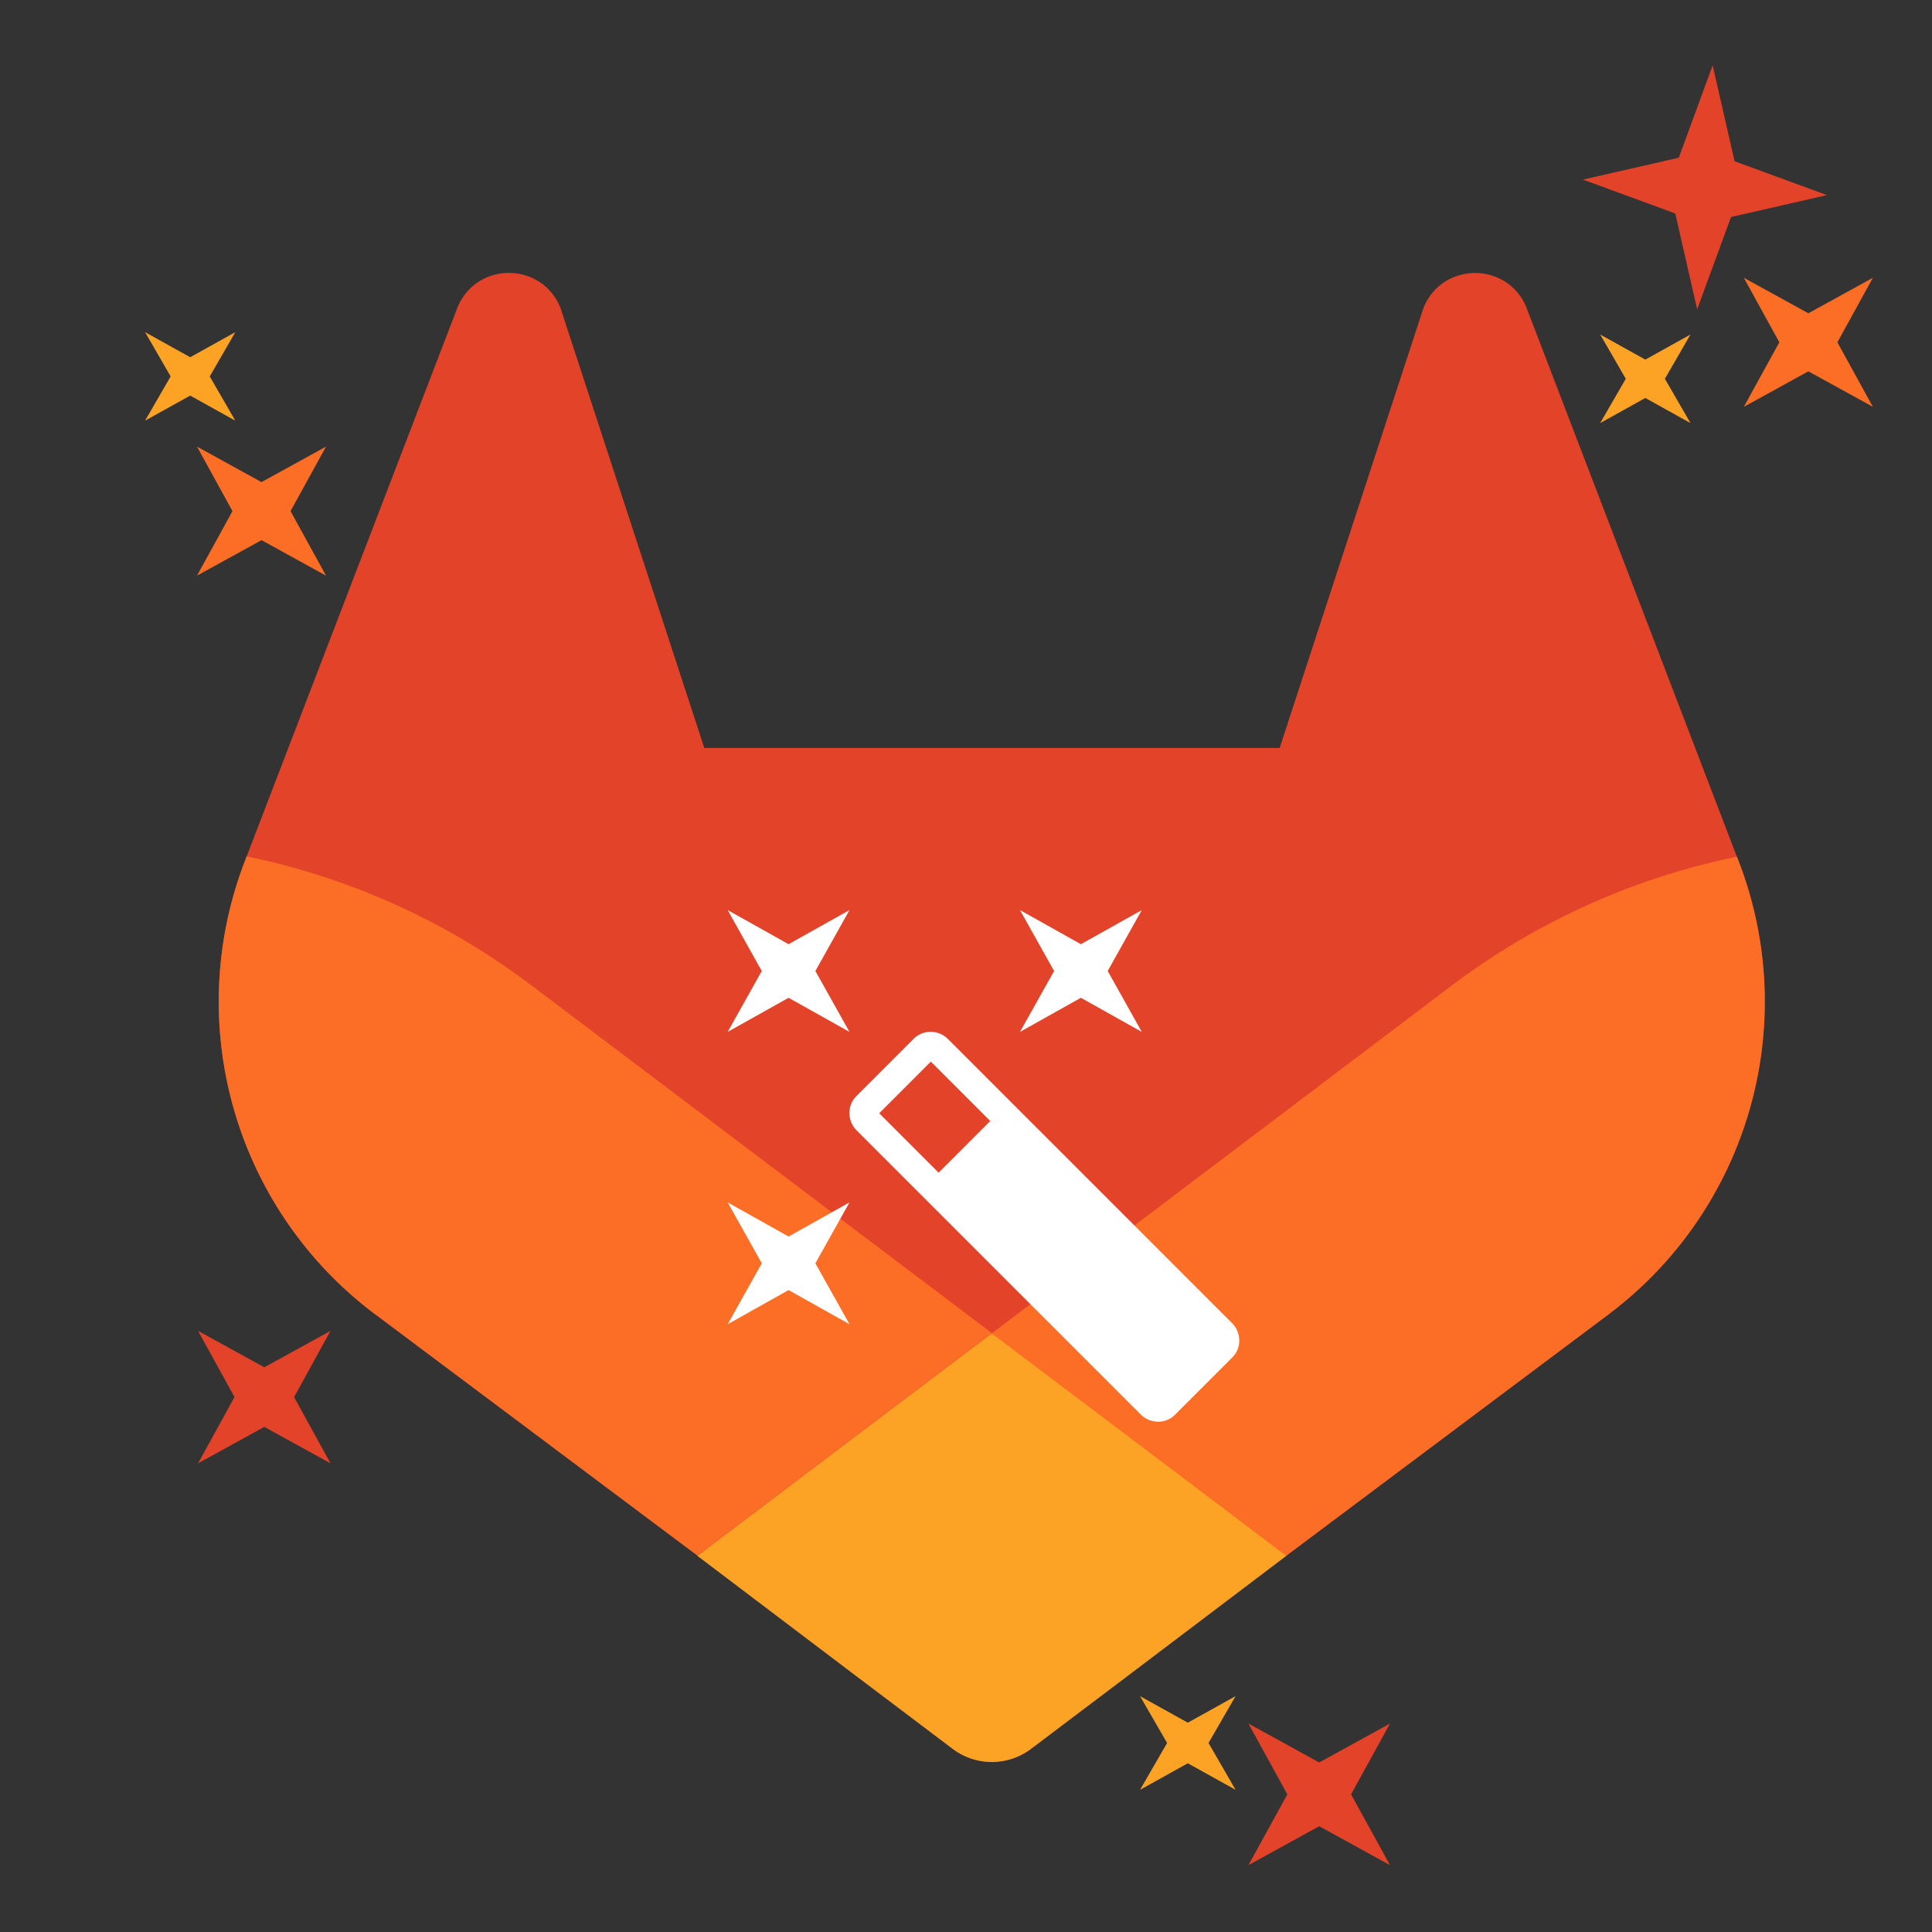 <?xml version="1.0" encoding="UTF-8" standalone="no"?>
<svg
   viewBox="0 0 240 240"
   version="1.1"
   id="svg492"
   xml:space="preserve"
   width="240"
   height="240"
   sodipodi:docname="gitlab-enhancer.svg"
   inkscape:version="1.2.2 (b0a8486541, 2022-12-01)"
   inkscape:export-filename="gitlab-enhancer-128.png"
   inkscape:export-xdpi="51.200001"
   inkscape:export-ydpi="51.200001"
   xmlns:inkscape="http://www.inkscape.org/namespaces/inkscape"
   xmlns:sodipodi="http://sodipodi.sourceforge.net/DTD/sodipodi-0.dtd"
   xmlns="http://www.w3.org/2000/svg"
   xmlns:svg="http://www.w3.org/2000/svg"><rect x="0" y="0" width="240" height="240" fill="#333333" stroke="none"/><sodipodi:namedview
   id="namedview34"
   pagecolor="#ffffff"
   bordercolor="#000000"
   borderopacity="0.25"
   inkscape:showpageshadow="2"
   inkscape:pageopacity="0.0"
   inkscape:pagecheckerboard="0"
   inkscape:deskcolor="#d1d1d1"
   showgrid="false"
   inkscape:zoom="0.26160424"
   inkscape:cx="-1360.8342"
   inkscape:cy="-512.22411"
   inkscape:window-width="1446"
   inkscape:window-height="979"
   inkscape:window-x="498"
   inkscape:window-y="265"
   inkscape:window-maximized="0"
   inkscape:current-layer="svg492" /><defs
   id="defs481"><style
     id="style479">.cls-1{fill:#e24329;}.cls-2{fill:#fc6d26;}.cls-3{fill:#fca326;}</style><clipPath
     clipPathUnits="userSpaceOnUse"
     id="clipPath5760"><rect
       style="fill:#fc6d26"
       id="rect5762"
       width="7.992"
       height="7.268"
       x="3.061"
       y="15.307" /></clipPath><clipPath
     clipPathUnits="userSpaceOnUse"
     id="clipPath5760-6"><rect
       style="fill:#fc6d26"
       id="rect5762-7"
       width="7.992"
       height="7.268"
       x="3.061"
       y="15.307" /></clipPath><clipPath
     clipPathUnits="userSpaceOnUse"
     id="clipPath5760-3"><rect
       style="fill:#fc6d26"
       id="rect5762-5"
       width="7.992"
       height="7.268"
       x="3.061"
       y="15.307" /></clipPath><clipPath
     clipPathUnits="userSpaceOnUse"
     id="clipPath5760-6-2"><rect
       style="fill:#fc6d26"
       id="rect5762-7-9"
       width="7.992"
       height="7.268"
       x="3.061"
       y="15.307" /></clipPath><clipPath
     clipPathUnits="userSpaceOnUse"
     id="clipPath5760-6-2-2"><rect
       style="fill:#fc6d26"
       id="rect5762-7-9-7"
       width="7.992"
       height="7.268"
       x="3.061"
       y="15.307" /></clipPath><clipPath
     clipPathUnits="userSpaceOnUse"
     id="clipPath5760-3-9"><rect
       style="fill:#fc6d26"
       id="rect5762-5-3"
       width="7.992"
       height="7.268"
       x="3.061"
       y="15.307" /></clipPath><clipPath
     clipPathUnits="userSpaceOnUse"
     id="clipPath5760-3-9-0"><rect
       style="fill:#fc6d26"
       id="rect5762-5-3-6"
       width="7.992"
       height="7.268"
       x="3.061"
       y="15.307" /></clipPath><clipPath
     clipPathUnits="userSpaceOnUse"
     id="clipPath5760-3-9-0-6"><rect
       style="fill:#fc6d26"
       id="rect5762-5-3-6-1"
       width="7.992"
       height="7.268"
       x="3.061"
       y="15.307" /></clipPath></defs>
    <path
   class="cls-1"
   d="m 216.031,107.113 -0.27,-0.69 -26.14,-68.22 a 6.81,6.81 0 0 0 -2.69,-3.24 7,7 0 0 0 -8,0.43 7,7 0 0 0 -2.32,3.52 l -17.65,54 H 87.491 l -17.65,-54 a 6.86,6.86 0 0 0 -2.32,-3.53 7,7 0 0 0 -8,-0.43 6.87,6.87 0 0 0 -2.69,3.24 l -26.19,68.19 -0.26,0.69 a 48.54,48.54 0 0 0 16.1,56.1 l 0.09,0.07 0.24,0.17 39.82,29.82 19.7,14.91 12,9.06 a 8.07,8.07 0 0 0 9.76,0 l 12,-9.06 19.7,-14.91 40.06,-30 0.1,-0.08 a 48.56,48.56 0 0 0 16.08,-56.04 z"
   id="path483" />
    <path
   class="cls-2"
   d="m 216.031,107.113 -0.27,-0.69 a 88.3,88.3 0 0 0 -35.15,15.8 l -57.41,43.41 c 19.55,14.79 36.57,27.64 36.57,27.64 l 40.06,-30 0.1,-0.08 a 48.56,48.56 0 0 0 16.1,-56.08 z"
   id="path485"
   style="display:inline" />
    <path
   class="cls-3"
   d="m 86.631,193.273 19.7,14.91 12,9.06 a 8.07,8.07 0 0 0 9.76,0 l 12,-9.06 19.7,-14.91 c 0,0 -17.04,-12.89 -36.59,-27.64 -19.55,14.75 -36.57,27.64 -36.57,27.64 z"
   id="path487" />
    <path
   class="cls-2"
   d="m 65.781,122.223 a 88.19,88.19 0 0 0 -35.14,-15.84 l -0.26,0.69 a 48.54,48.54 0 0 0 16.1,56.1 l 0.09,0.07 0.24,0.17 39.82,29.82 c 0,0 17,-12.85 36.57,-27.64 z"
   id="path489" />
    <path
   d="m 134.271,123.949 7.565,4.236 -4.236,-7.565 4.236,-7.565 -7.565,4.236 -7.565,-4.236 4.236,7.565 -4.236,7.565 7.565,-4.236 m -36.312,29.655 -7.565,-4.236 4.236,7.565 -4.236,7.565 7.565,-4.236 7.565,4.236 -4.236,-7.565 4.236,-7.565 -7.565,4.236 m -7.565,-40.548 4.236,7.565 -4.236,7.565 7.565,-4.236 7.565,4.236 -4.236,-7.565 4.236,-7.565 -7.565,4.236 -7.565,-4.236 m 26.205,32.62 -7.383,-7.383 6.415,-6.415 7.383,7.383 -6.415,6.415 m -3.117,-16.613 -7.081,7.081 c -1.18,1.12 -1.18,3.087 0,4.267 l 35.313,35.313 c 1.18,1.18 3.147,1.18 4.267,0 l 7.081,-7.081 c 1.18,-1.12 1.18,-3.087 0,-4.267 l -35.313,-35.313 c -1.18,-1.18 -3.147,-1.18 -4.267,0 z"
   id="path723"
   style="fill:#ffffff;stroke-width:3.026" />
    <path
   d="m 215.034,26.957 -4.208,11.472 -2.72,-11.912 -11.472,-4.208 11.912,-2.72 4.208,-11.472 2.72,11.912 11.472,4.208 -11.912,2.72"
   id="path8872"
   style="fill:#e24329;fill-opacity:1;stroke-width:2.17" />
    <path
   d="m 224.641,38.916 8.015,-4.408 -4.408,8.015 4.408,8.015 -8.015,-4.408 -8.015,4.408 4.408,-8.015 -4.408,-8.015 8.015,4.408"
   id="path9005"
   style="fill:#fc6d26;fill-opacity:1;stroke-width:2.004" /><path
   d="m 32.486,59.888 8.015,-4.408 -4.408,8.015 4.408,8.015 -8.015,-4.408 -8.015,4.408 4.408,-8.015 -4.408,-8.015 8.015,4.408"
   id="path9005-6"
   style="fill:#fc6d26;fill-opacity:1;stroke-width:2.004" />
    <path
   d="m 163.876,218.941 8.797,-4.838 -4.838,8.797 4.838,8.797 -8.797,-4.838 -8.797,4.838 4.838,-8.797 -4.838,-8.797 8.797,4.838"
   id="path9005-23"
   style="fill:#e24329;fill-opacity:1;stroke-width:2.199" />
    <path
   d="m 32.83,169.85 8.227,-4.525 -4.525,8.227 4.525,8.227 -8.227,-4.525 -8.227,4.525 4.525,-8.227 -4.525,-8.227 8.227,4.525"
   id="path9005-2"
   style="fill:#e24329;fill-opacity:1;stroke-width:2.057" />
    
    <path
   d="m 209.996,41.556 -3.178,5.499 3.178,5.499 -5.607,-3.116 -5.607,3.116 3.178,-5.499 -3.178,-5.499 5.607,3.116 5.607,-3.116"
   id="path9007"
   style="fill:#fca326;fill-opacity:1;stroke-width:1.851" /><path
   d="m 29.233,41.26 -3.178,5.499 3.178,5.499 -5.607,-3.116 -5.607,3.116 3.178,-5.499 -3.178,-5.499 5.607,3.116 5.607,-3.116"
   id="path9007-3"
   style="fill:#fca326;fill-opacity:1;stroke-width:1.851" />
    <path
   d="m 153.488,210.701 -3.362,5.819 3.362,5.819 -5.934,-3.298 -5.934,3.298 3.362,-5.819 -3.362,-5.819 5.934,3.298 5.934,-3.298"
   id="path9007-0"
   style="fill:#fca326;fill-opacity:1;stroke-width:1.959" />
    </svg>
